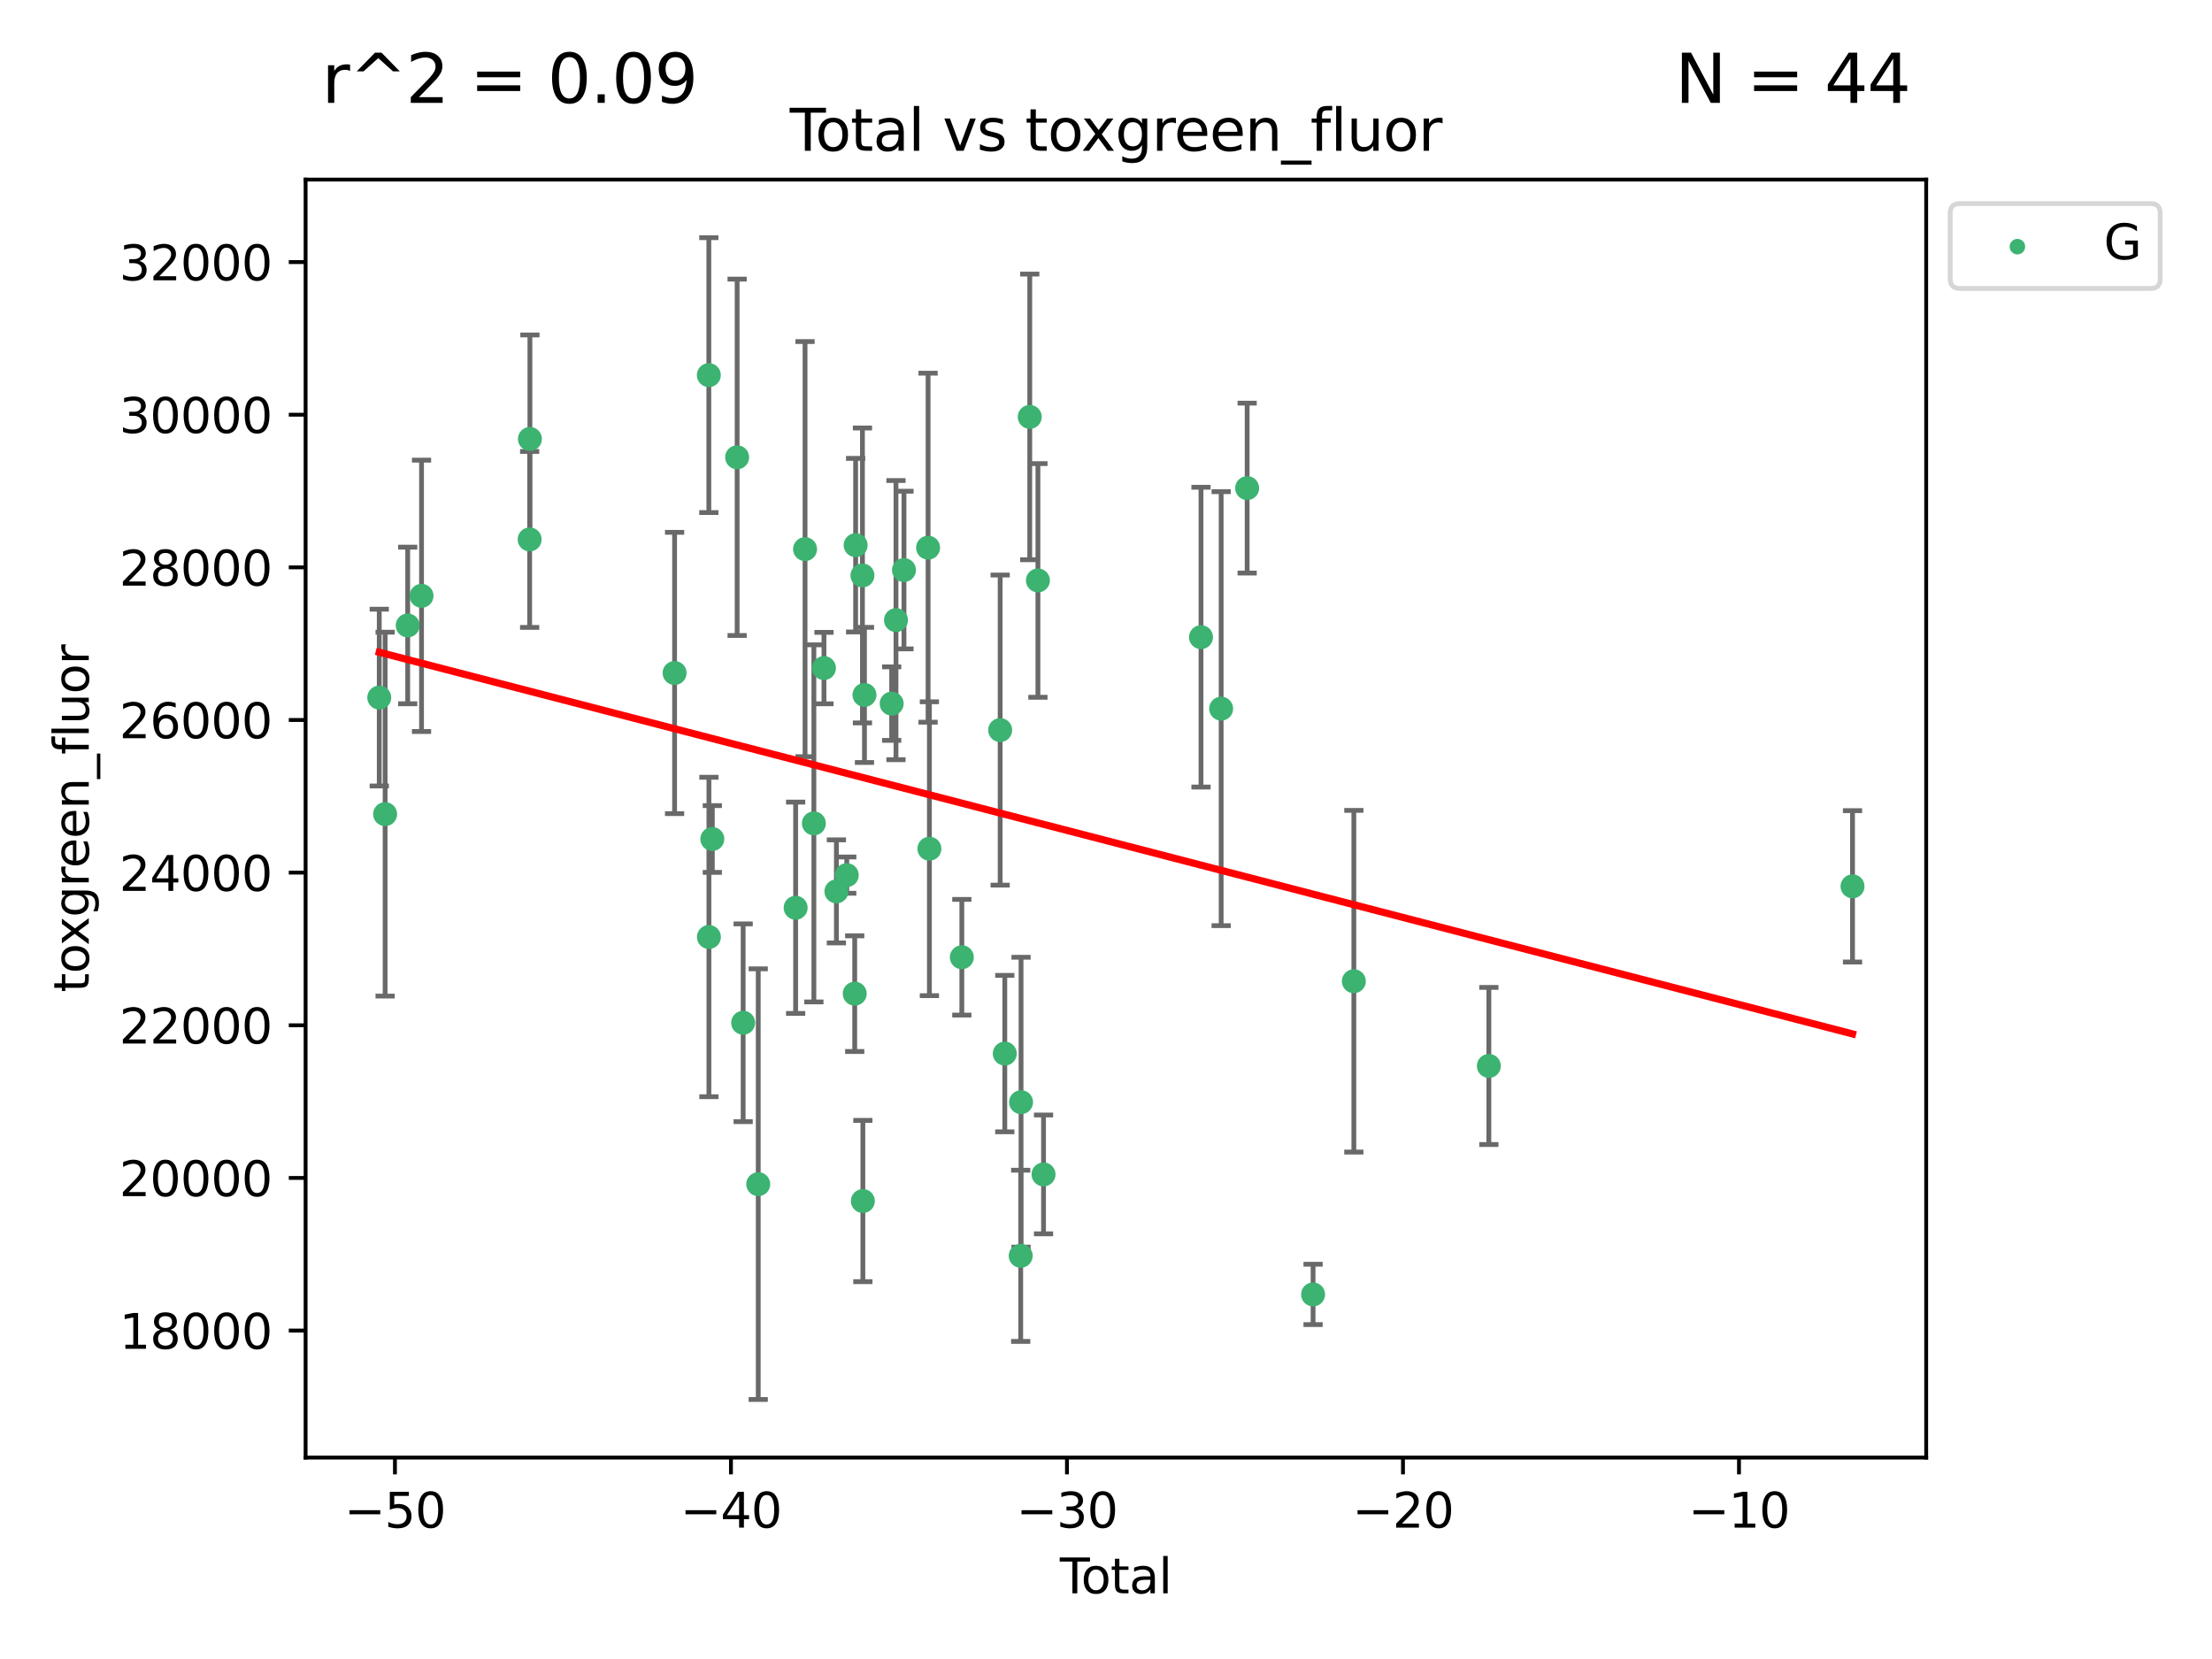 <?xml version="1.0" encoding="utf-8" standalone="no"?>
<!DOCTYPE svg PUBLIC "-//W3C//DTD SVG 1.1//EN"
  "http://www.w3.org/Graphics/SVG/1.1/DTD/svg11.dtd">
<svg xmlns:xlink="http://www.w3.org/1999/xlink" width="460.8pt" height="345.6pt" viewBox="0 0 460.8 345.6" xmlns="http://www.w3.org/2000/svg" version="1.1">
 <defs>
  <style type="text/css">*{stroke-linejoin: round; stroke-linecap: butt}</style>
 </defs>
 <g id="figure_1">
  <g id="patch_1">
   <path d="M 0 345.6 
L 460.8 345.6 
L 460.8 0 
L 0 0 
z
" style="fill: #ffffff"/>
  </g>
  <g id="axes_1">
   <g id="patch_2">
    <path d="M 63.661 303.64 
L 401.26 303.64 
L 401.26 37.411 
L 63.661 37.411 
z
" style="fill: #ffffff"/>
   </g>
   <g id="PathCollection_1">
    <defs>
     <path id="m206b3d136a" d="M 0 1.118 
C 0.297 1.118 0.581 1 0.791 0.791 
C 1 0.581 1.118 0.297 1.118 0 
C 1.118 -0.297 1 -0.581 0.791 -0.791 
C 0.581 -1 0.297 -1.118 0 -1.118 
C -0.297 -1.118 -0.581 -1 -0.791 -0.791 
C -1 -0.581 -1.118 -0.297 -1.118 0 
C -1.118 0.297 -1 0.581 -0.791 0.791 
C -0.581 1 -0.297 1.118 0 1.118 
z
" style="stroke: #3cb371"/>
    </defs>
    <g clip-path="url(#pca409c7111)">
     <use xlink:href="#m206b3d136a" x="79.007" y="145.32" style="fill: #3cb371; stroke: #3cb371"/>
     <use xlink:href="#m206b3d136a" x="80.229" y="169.597" style="fill: #3cb371; stroke: #3cb371"/>
     <use xlink:href="#m206b3d136a" x="84.933" y="130.296" style="fill: #3cb371; stroke: #3cb371"/>
     <use xlink:href="#m206b3d136a" x="87.812" y="124.121" style="fill: #3cb371; stroke: #3cb371"/>
     <use xlink:href="#m206b3d136a" x="110.336" y="112.372" style="fill: #3cb371; stroke: #3cb371"/>
     <use xlink:href="#m206b3d136a" x="110.39" y="91.441" style="fill: #3cb371; stroke: #3cb371"/>
     <use xlink:href="#m206b3d136a" x="140.528" y="140.196" style="fill: #3cb371; stroke: #3cb371"/>
     <use xlink:href="#m206b3d136a" x="147.663" y="78.146" style="fill: #3cb371; stroke: #3cb371"/>
     <use xlink:href="#m206b3d136a" x="147.681" y="195.193" style="fill: #3cb371; stroke: #3cb371"/>
     <use xlink:href="#m206b3d136a" x="148.389" y="174.778" style="fill: #3cb371; stroke: #3cb371"/>
     <use xlink:href="#m206b3d136a" x="153.558" y="95.264" style="fill: #3cb371; stroke: #3cb371"/>
     <use xlink:href="#m206b3d136a" x="154.813" y="213.059" style="fill: #3cb371; stroke: #3cb371"/>
     <use xlink:href="#m206b3d136a" x="157.953" y="246.683" style="fill: #3cb371; stroke: #3cb371"/>
     <use xlink:href="#m206b3d136a" x="165.747" y="189.102" style="fill: #3cb371; stroke: #3cb371"/>
     <use xlink:href="#m206b3d136a" x="167.706" y="114.391" style="fill: #3cb371; stroke: #3cb371"/>
     <use xlink:href="#m206b3d136a" x="169.545" y="171.524" style="fill: #3cb371; stroke: #3cb371"/>
     <use xlink:href="#m206b3d136a" x="171.647" y="139.172" style="fill: #3cb371; stroke: #3cb371"/>
     <use xlink:href="#m206b3d136a" x="174.237" y="185.694" style="fill: #3cb371; stroke: #3cb371"/>
     <use xlink:href="#m206b3d136a" x="176.396" y="182.306" style="fill: #3cb371; stroke: #3cb371"/>
     <use xlink:href="#m206b3d136a" x="178.052" y="206.998" style="fill: #3cb371; stroke: #3cb371"/>
     <use xlink:href="#m206b3d136a" x="178.245" y="113.569" style="fill: #3cb371; stroke: #3cb371"/>
     <use xlink:href="#m206b3d136a" x="179.664" y="119.877" style="fill: #3cb371; stroke: #3cb371"/>
     <use xlink:href="#m206b3d136a" x="179.751" y="250.197" style="fill: #3cb371; stroke: #3cb371"/>
     <use xlink:href="#m206b3d136a" x="180.085" y="144.766" style="fill: #3cb371; stroke: #3cb371"/>
     <use xlink:href="#m206b3d136a" x="185.753" y="146.577" style="fill: #3cb371; stroke: #3cb371"/>
     <use xlink:href="#m206b3d136a" x="186.65" y="129.182" style="fill: #3cb371; stroke: #3cb371"/>
     <use xlink:href="#m206b3d136a" x="188.314" y="118.751" style="fill: #3cb371; stroke: #3cb371"/>
     <use xlink:href="#m206b3d136a" x="193.336" y="114.09" style="fill: #3cb371; stroke: #3cb371"/>
     <use xlink:href="#m206b3d136a" x="193.611" y="176.805" style="fill: #3cb371; stroke: #3cb371"/>
     <use xlink:href="#m206b3d136a" x="200.366" y="199.409" style="fill: #3cb371; stroke: #3cb371"/>
     <use xlink:href="#m206b3d136a" x="208.351" y="152.089" style="fill: #3cb371; stroke: #3cb371"/>
     <use xlink:href="#m206b3d136a" x="209.315" y="219.481" style="fill: #3cb371; stroke: #3cb371"/>
     <use xlink:href="#m206b3d136a" x="212.632" y="261.609" style="fill: #3cb371; stroke: #3cb371"/>
     <use xlink:href="#m206b3d136a" x="212.704" y="229.607" style="fill: #3cb371; stroke: #3cb371"/>
     <use xlink:href="#m206b3d136a" x="214.517" y="86.847" style="fill: #3cb371; stroke: #3cb371"/>
     <use xlink:href="#m206b3d136a" x="216.218" y="120.915" style="fill: #3cb371; stroke: #3cb371"/>
     <use xlink:href="#m206b3d136a" x="217.387" y="244.649" style="fill: #3cb371; stroke: #3cb371"/>
     <use xlink:href="#m206b3d136a" x="250.191" y="132.733" style="fill: #3cb371; stroke: #3cb371"/>
     <use xlink:href="#m206b3d136a" x="254.388" y="147.623" style="fill: #3cb371; stroke: #3cb371"/>
     <use xlink:href="#m206b3d136a" x="259.805" y="101.68" style="fill: #3cb371; stroke: #3cb371"/>
     <use xlink:href="#m206b3d136a" x="273.537" y="269.651" style="fill: #3cb371; stroke: #3cb371"/>
     <use xlink:href="#m206b3d136a" x="282.031" y="204.406" style="fill: #3cb371; stroke: #3cb371"/>
     <use xlink:href="#m206b3d136a" x="310.157" y="222.057" style="fill: #3cb371; stroke: #3cb371"/>
     <use xlink:href="#m206b3d136a" x="385.915" y="184.64" style="fill: #3cb371; stroke: #3cb371"/>
    </g>
   </g>
   <g id="matplotlib.axis_1">
    <g id="xtick_1">
     <g id="line2d_1">
      <defs>
       <path id="m996b88449c" d="M 0 0 
L 0 3.5 
" style="stroke: #000000; stroke-width: 0.8"/>
      </defs>
      <g>
       <use xlink:href="#m996b88449c" x="82.275" y="303.64" style="stroke: #000000; stroke-width: 0.8"/>
      </g>
     </g>
     <g id="text_1">
      <!-- −50 -->
      <g transform="translate(71.722 318.238)scale(0.1 -0.1)">
       <defs>
        <path id="DejaVuSans-2212" d="M 678 2272 
L 4684 2272 
L 4684 1741 
L 678 1741 
L 678 2272 
z
" transform="scale(0.016)"/>
        <path id="DejaVuSans-35" d="M 691 4666 
L 3169 4666 
L 3169 4134 
L 1269 4134 
L 1269 2991 
Q 1406 3038 1543 3061 
Q 1681 3084 1819 3084 
Q 2600 3084 3056 2656 
Q 3513 2228 3513 1497 
Q 3513 744 3044 326 
Q 2575 -91 1722 -91 
Q 1428 -91 1123 -41 
Q 819 9 494 109 
L 494 744 
Q 775 591 1075 516 
Q 1375 441 1709 441 
Q 2250 441 2565 725 
Q 2881 1009 2881 1497 
Q 2881 1984 2565 2268 
Q 2250 2553 1709 2553 
Q 1456 2553 1204 2497 
Q 953 2441 691 2322 
L 691 4666 
z
" transform="scale(0.016)"/>
        <path id="DejaVuSans-30" d="M 2034 4250 
Q 1547 4250 1301 3770 
Q 1056 3291 1056 2328 
Q 1056 1369 1301 889 
Q 1547 409 2034 409 
Q 2525 409 2770 889 
Q 3016 1369 3016 2328 
Q 3016 3291 2770 3770 
Q 2525 4250 2034 4250 
z
M 2034 4750 
Q 2819 4750 3233 4129 
Q 3647 3509 3647 2328 
Q 3647 1150 3233 529 
Q 2819 -91 2034 -91 
Q 1250 -91 836 529 
Q 422 1150 422 2328 
Q 422 3509 836 4129 
Q 1250 4750 2034 4750 
z
" transform="scale(0.016)"/>
       </defs>
       <use xlink:href="#DejaVuSans-2212"/>
       <use xlink:href="#DejaVuSans-35" x="83.789"/>
       <use xlink:href="#DejaVuSans-30" x="147.412"/>
      </g>
     </g>
    </g>
    <g id="xtick_2">
     <g id="line2d_2">
      <g>
       <use xlink:href="#m996b88449c" x="152.272" y="303.64" style="stroke: #000000; stroke-width: 0.8"/>
      </g>
     </g>
     <g id="text_2">
      <!-- −40 -->
      <g transform="translate(141.719 318.238)scale(0.1 -0.1)">
       <defs>
        <path id="DejaVuSans-34" d="M 2419 4116 
L 825 1625 
L 2419 1625 
L 2419 4116 
z
M 2253 4666 
L 3047 4666 
L 3047 1625 
L 3713 1625 
L 3713 1100 
L 3047 1100 
L 3047 0 
L 2419 0 
L 2419 1100 
L 313 1100 
L 313 1709 
L 2253 4666 
z
" transform="scale(0.016)"/>
       </defs>
       <use xlink:href="#DejaVuSans-2212"/>
       <use xlink:href="#DejaVuSans-34" x="83.789"/>
       <use xlink:href="#DejaVuSans-30" x="147.412"/>
      </g>
     </g>
    </g>
    <g id="xtick_3">
     <g id="line2d_3">
      <g>
       <use xlink:href="#m996b88449c" x="222.269" y="303.64" style="stroke: #000000; stroke-width: 0.8"/>
      </g>
     </g>
     <g id="text_3">
      <!-- −30 -->
      <g transform="translate(211.717 318.238)scale(0.1 -0.1)">
       <defs>
        <path id="DejaVuSans-33" d="M 2597 2516 
Q 3050 2419 3304 2112 
Q 3559 1806 3559 1356 
Q 3559 666 3084 287 
Q 2609 -91 1734 -91 
Q 1441 -91 1130 -33 
Q 819 25 488 141 
L 488 750 
Q 750 597 1062 519 
Q 1375 441 1716 441 
Q 2309 441 2620 675 
Q 2931 909 2931 1356 
Q 2931 1769 2642 2001 
Q 2353 2234 1838 2234 
L 1294 2234 
L 1294 2753 
L 1863 2753 
Q 2328 2753 2575 2939 
Q 2822 3125 2822 3475 
Q 2822 3834 2567 4026 
Q 2313 4219 1838 4219 
Q 1578 4219 1281 4162 
Q 984 4106 628 3988 
L 628 4550 
Q 988 4650 1302 4700 
Q 1616 4750 1894 4750 
Q 2613 4750 3031 4423 
Q 3450 4097 3450 3541 
Q 3450 3153 3228 2886 
Q 3006 2619 2597 2516 
z
" transform="scale(0.016)"/>
       </defs>
       <use xlink:href="#DejaVuSans-2212"/>
       <use xlink:href="#DejaVuSans-33" x="83.789"/>
       <use xlink:href="#DejaVuSans-30" x="147.412"/>
      </g>
     </g>
    </g>
    <g id="xtick_4">
     <g id="line2d_4">
      <g>
       <use xlink:href="#m996b88449c" x="292.266" y="303.64" style="stroke: #000000; stroke-width: 0.8"/>
      </g>
     </g>
     <g id="text_4">
      <!-- −20 -->
      <g transform="translate(281.714 318.238)scale(0.1 -0.1)">
       <defs>
        <path id="DejaVuSans-32" d="M 1228 531 
L 3431 531 
L 3431 0 
L 469 0 
L 469 531 
Q 828 903 1448 1529 
Q 2069 2156 2228 2338 
Q 2531 2678 2651 2914 
Q 2772 3150 2772 3378 
Q 2772 3750 2511 3984 
Q 2250 4219 1831 4219 
Q 1534 4219 1204 4116 
Q 875 4013 500 3803 
L 500 4441 
Q 881 4594 1212 4672 
Q 1544 4750 1819 4750 
Q 2544 4750 2975 4387 
Q 3406 4025 3406 3419 
Q 3406 3131 3298 2873 
Q 3191 2616 2906 2266 
Q 2828 2175 2409 1742 
Q 1991 1309 1228 531 
z
" transform="scale(0.016)"/>
       </defs>
       <use xlink:href="#DejaVuSans-2212"/>
       <use xlink:href="#DejaVuSans-32" x="83.789"/>
       <use xlink:href="#DejaVuSans-30" x="147.412"/>
      </g>
     </g>
    </g>
    <g id="xtick_5">
     <g id="line2d_5">
      <g>
       <use xlink:href="#m996b88449c" x="362.263" y="303.64" style="stroke: #000000; stroke-width: 0.8"/>
      </g>
     </g>
     <g id="text_5">
      <!-- −10 -->
      <g transform="translate(351.711 318.238)scale(0.1 -0.1)">
       <defs>
        <path id="DejaVuSans-31" d="M 794 531 
L 1825 531 
L 1825 4091 
L 703 3866 
L 703 4441 
L 1819 4666 
L 2450 4666 
L 2450 531 
L 3481 531 
L 3481 0 
L 794 0 
L 794 531 
z
" transform="scale(0.016)"/>
       </defs>
       <use xlink:href="#DejaVuSans-2212"/>
       <use xlink:href="#DejaVuSans-31" x="83.789"/>
       <use xlink:href="#DejaVuSans-30" x="147.412"/>
      </g>
     </g>
    </g>
    <g id="text_6">
     <!-- Total -->
     <g transform="translate(220.784 331.917)scale(0.1 -0.1)">
      <defs>
       <path id="DejaVuSans-54" d="M -19 4666 
L 3928 4666 
L 3928 4134 
L 2272 4134 
L 2272 0 
L 1638 0 
L 1638 4134 
L -19 4134 
L -19 4666 
z
" transform="scale(0.016)"/>
       <path id="DejaVuSans-6f" d="M 1959 3097 
Q 1497 3097 1228 2736 
Q 959 2375 959 1747 
Q 959 1119 1226 758 
Q 1494 397 1959 397 
Q 2419 397 2687 759 
Q 2956 1122 2956 1747 
Q 2956 2369 2687 2733 
Q 2419 3097 1959 3097 
z
M 1959 3584 
Q 2709 3584 3137 3096 
Q 3566 2609 3566 1747 
Q 3566 888 3137 398 
Q 2709 -91 1959 -91 
Q 1206 -91 779 398 
Q 353 888 353 1747 
Q 353 2609 779 3096 
Q 1206 3584 1959 3584 
z
" transform="scale(0.016)"/>
       <path id="DejaVuSans-74" d="M 1172 4494 
L 1172 3500 
L 2356 3500 
L 2356 3053 
L 1172 3053 
L 1172 1153 
Q 1172 725 1289 603 
Q 1406 481 1766 481 
L 2356 481 
L 2356 0 
L 1766 0 
Q 1100 0 847 248 
Q 594 497 594 1153 
L 594 3053 
L 172 3053 
L 172 3500 
L 594 3500 
L 594 4494 
L 1172 4494 
z
" transform="scale(0.016)"/>
       <path id="DejaVuSans-61" d="M 2194 1759 
Q 1497 1759 1228 1600 
Q 959 1441 959 1056 
Q 959 750 1161 570 
Q 1363 391 1709 391 
Q 2188 391 2477 730 
Q 2766 1069 2766 1631 
L 2766 1759 
L 2194 1759 
z
M 3341 1997 
L 3341 0 
L 2766 0 
L 2766 531 
Q 2569 213 2275 61 
Q 1981 -91 1556 -91 
Q 1019 -91 701 211 
Q 384 513 384 1019 
Q 384 1609 779 1909 
Q 1175 2209 1959 2209 
L 2766 2209 
L 2766 2266 
Q 2766 2663 2505 2880 
Q 2244 3097 1772 3097 
Q 1472 3097 1187 3025 
Q 903 2953 641 2809 
L 641 3341 
Q 956 3463 1253 3523 
Q 1550 3584 1831 3584 
Q 2591 3584 2966 3190 
Q 3341 2797 3341 1997 
z
" transform="scale(0.016)"/>
       <path id="DejaVuSans-6c" d="M 603 4863 
L 1178 4863 
L 1178 0 
L 603 0 
L 603 4863 
z
" transform="scale(0.016)"/>
      </defs>
      <use xlink:href="#DejaVuSans-54"/>
      <use xlink:href="#DejaVuSans-6f" x="44.084"/>
      <use xlink:href="#DejaVuSans-74" x="105.266"/>
      <use xlink:href="#DejaVuSans-61" x="144.475"/>
      <use xlink:href="#DejaVuSans-6c" x="205.754"/>
     </g>
    </g>
   </g>
   <g id="matplotlib.axis_2">
    <g id="ytick_1">
     <g id="line2d_6">
      <defs>
       <path id="m6bae7c577e" d="M 0 0 
L -3.5 0 
" style="stroke: #000000; stroke-width: 0.8"/>
      </defs>
      <g>
       <use xlink:href="#m6bae7c577e" x="63.661" y="277.18" style="stroke: #000000; stroke-width: 0.8"/>
      </g>
     </g>
     <g id="text_7">
      <!-- 18000 -->
      <g transform="translate(24.849 280.979)scale(0.1 -0.1)">
       <defs>
        <path id="DejaVuSans-38" d="M 2034 2216 
Q 1584 2216 1326 1975 
Q 1069 1734 1069 1313 
Q 1069 891 1326 650 
Q 1584 409 2034 409 
Q 2484 409 2743 651 
Q 3003 894 3003 1313 
Q 3003 1734 2745 1975 
Q 2488 2216 2034 2216 
z
M 1403 2484 
Q 997 2584 770 2862 
Q 544 3141 544 3541 
Q 544 4100 942 4425 
Q 1341 4750 2034 4750 
Q 2731 4750 3128 4425 
Q 3525 4100 3525 3541 
Q 3525 3141 3298 2862 
Q 3072 2584 2669 2484 
Q 3125 2378 3379 2068 
Q 3634 1759 3634 1313 
Q 3634 634 3220 271 
Q 2806 -91 2034 -91 
Q 1263 -91 848 271 
Q 434 634 434 1313 
Q 434 1759 690 2068 
Q 947 2378 1403 2484 
z
M 1172 3481 
Q 1172 3119 1398 2916 
Q 1625 2713 2034 2713 
Q 2441 2713 2670 2916 
Q 2900 3119 2900 3481 
Q 2900 3844 2670 4047 
Q 2441 4250 2034 4250 
Q 1625 4250 1398 4047 
Q 1172 3844 1172 3481 
z
" transform="scale(0.016)"/>
       </defs>
       <use xlink:href="#DejaVuSans-31"/>
       <use xlink:href="#DejaVuSans-38" x="63.623"/>
       <use xlink:href="#DejaVuSans-30" x="127.246"/>
       <use xlink:href="#DejaVuSans-30" x="190.869"/>
       <use xlink:href="#DejaVuSans-30" x="254.492"/>
      </g>
     </g>
    </g>
    <g id="ytick_2">
     <g id="line2d_7">
      <g>
       <use xlink:href="#m6bae7c577e" x="63.661" y="245.382" style="stroke: #000000; stroke-width: 0.8"/>
      </g>
     </g>
     <g id="text_8">
      <!-- 20000 -->
      <g transform="translate(24.849 249.181)scale(0.1 -0.1)">
       <use xlink:href="#DejaVuSans-32"/>
       <use xlink:href="#DejaVuSans-30" x="63.623"/>
       <use xlink:href="#DejaVuSans-30" x="127.246"/>
       <use xlink:href="#DejaVuSans-30" x="190.869"/>
       <use xlink:href="#DejaVuSans-30" x="254.492"/>
      </g>
     </g>
    </g>
    <g id="ytick_3">
     <g id="line2d_8">
      <g>
       <use xlink:href="#m6bae7c577e" x="63.661" y="213.584" style="stroke: #000000; stroke-width: 0.8"/>
      </g>
     </g>
     <g id="text_9">
      <!-- 22000 -->
      <g transform="translate(24.849 217.383)scale(0.1 -0.1)">
       <use xlink:href="#DejaVuSans-32"/>
       <use xlink:href="#DejaVuSans-32" x="63.623"/>
       <use xlink:href="#DejaVuSans-30" x="127.246"/>
       <use xlink:href="#DejaVuSans-30" x="190.869"/>
       <use xlink:href="#DejaVuSans-30" x="254.492"/>
      </g>
     </g>
    </g>
    <g id="ytick_4">
     <g id="line2d_9">
      <g>
       <use xlink:href="#m6bae7c577e" x="63.661" y="181.786" style="stroke: #000000; stroke-width: 0.8"/>
      </g>
     </g>
     <g id="text_10">
      <!-- 24000 -->
      <g transform="translate(24.849 185.585)scale(0.1 -0.1)">
       <use xlink:href="#DejaVuSans-32"/>
       <use xlink:href="#DejaVuSans-34" x="63.623"/>
       <use xlink:href="#DejaVuSans-30" x="127.246"/>
       <use xlink:href="#DejaVuSans-30" x="190.869"/>
       <use xlink:href="#DejaVuSans-30" x="254.492"/>
      </g>
     </g>
    </g>
    <g id="ytick_5">
     <g id="line2d_10">
      <g>
       <use xlink:href="#m6bae7c577e" x="63.661" y="149.988" style="stroke: #000000; stroke-width: 0.8"/>
      </g>
     </g>
     <g id="text_11">
      <!-- 26000 -->
      <g transform="translate(24.849 153.787)scale(0.1 -0.1)">
       <defs>
        <path id="DejaVuSans-36" d="M 2113 2584 
Q 1688 2584 1439 2293 
Q 1191 2003 1191 1497 
Q 1191 994 1439 701 
Q 1688 409 2113 409 
Q 2538 409 2786 701 
Q 3034 994 3034 1497 
Q 3034 2003 2786 2293 
Q 2538 2584 2113 2584 
z
M 3366 4563 
L 3366 3988 
Q 3128 4100 2886 4159 
Q 2644 4219 2406 4219 
Q 1781 4219 1451 3797 
Q 1122 3375 1075 2522 
Q 1259 2794 1537 2939 
Q 1816 3084 2150 3084 
Q 2853 3084 3261 2657 
Q 3669 2231 3669 1497 
Q 3669 778 3244 343 
Q 2819 -91 2113 -91 
Q 1303 -91 875 529 
Q 447 1150 447 2328 
Q 447 3434 972 4092 
Q 1497 4750 2381 4750 
Q 2619 4750 2861 4703 
Q 3103 4656 3366 4563 
z
" transform="scale(0.016)"/>
       </defs>
       <use xlink:href="#DejaVuSans-32"/>
       <use xlink:href="#DejaVuSans-36" x="63.623"/>
       <use xlink:href="#DejaVuSans-30" x="127.246"/>
       <use xlink:href="#DejaVuSans-30" x="190.869"/>
       <use xlink:href="#DejaVuSans-30" x="254.492"/>
      </g>
     </g>
    </g>
    <g id="ytick_6">
     <g id="line2d_11">
      <g>
       <use xlink:href="#m6bae7c577e" x="63.661" y="118.19" style="stroke: #000000; stroke-width: 0.8"/>
      </g>
     </g>
     <g id="text_12">
      <!-- 28000 -->
      <g transform="translate(24.849 121.99)scale(0.1 -0.1)">
       <use xlink:href="#DejaVuSans-32"/>
       <use xlink:href="#DejaVuSans-38" x="63.623"/>
       <use xlink:href="#DejaVuSans-30" x="127.246"/>
       <use xlink:href="#DejaVuSans-30" x="190.869"/>
       <use xlink:href="#DejaVuSans-30" x="254.492"/>
      </g>
     </g>
    </g>
    <g id="ytick_7">
     <g id="line2d_12">
      <g>
       <use xlink:href="#m6bae7c577e" x="63.661" y="86.392" style="stroke: #000000; stroke-width: 0.8"/>
      </g>
     </g>
     <g id="text_13">
      <!-- 30000 -->
      <g transform="translate(24.849 90.192)scale(0.1 -0.1)">
       <use xlink:href="#DejaVuSans-33"/>
       <use xlink:href="#DejaVuSans-30" x="63.623"/>
       <use xlink:href="#DejaVuSans-30" x="127.246"/>
       <use xlink:href="#DejaVuSans-30" x="190.869"/>
       <use xlink:href="#DejaVuSans-30" x="254.492"/>
      </g>
     </g>
    </g>
    <g id="ytick_8">
     <g id="line2d_13">
      <g>
       <use xlink:href="#m6bae7c577e" x="63.661" y="54.595" style="stroke: #000000; stroke-width: 0.8"/>
      </g>
     </g>
     <g id="text_14">
      <!-- 32000 -->
      <g transform="translate(24.849 58.394)scale(0.1 -0.1)">
       <use xlink:href="#DejaVuSans-33"/>
       <use xlink:href="#DejaVuSans-32" x="63.623"/>
       <use xlink:href="#DejaVuSans-30" x="127.246"/>
       <use xlink:href="#DejaVuSans-30" x="190.869"/>
       <use xlink:href="#DejaVuSans-30" x="254.492"/>
      </g>
     </g>
    </g>
    <g id="text_15">
     <!-- toxgreen_fluor -->
     <g transform="translate(18.491 206.72)rotate(-90)scale(0.1 -0.1)">
      <defs>
       <path id="DejaVuSans-78" d="M 3513 3500 
L 2247 1797 
L 3578 0 
L 2900 0 
L 1881 1375 
L 863 0 
L 184 0 
L 1544 1831 
L 300 3500 
L 978 3500 
L 1906 2253 
L 2834 3500 
L 3513 3500 
z
" transform="scale(0.016)"/>
       <path id="DejaVuSans-67" d="M 2906 1791 
Q 2906 2416 2648 2759 
Q 2391 3103 1925 3103 
Q 1463 3103 1205 2759 
Q 947 2416 947 1791 
Q 947 1169 1205 825 
Q 1463 481 1925 481 
Q 2391 481 2648 825 
Q 2906 1169 2906 1791 
z
M 3481 434 
Q 3481 -459 3084 -895 
Q 2688 -1331 1869 -1331 
Q 1566 -1331 1297 -1286 
Q 1028 -1241 775 -1147 
L 775 -588 
Q 1028 -725 1275 -790 
Q 1522 -856 1778 -856 
Q 2344 -856 2625 -561 
Q 2906 -266 2906 331 
L 2906 616 
Q 2728 306 2450 153 
Q 2172 0 1784 0 
Q 1141 0 747 490 
Q 353 981 353 1791 
Q 353 2603 747 3093 
Q 1141 3584 1784 3584 
Q 2172 3584 2450 3431 
Q 2728 3278 2906 2969 
L 2906 3500 
L 3481 3500 
L 3481 434 
z
" transform="scale(0.016)"/>
       <path id="DejaVuSans-72" d="M 2631 2963 
Q 2534 3019 2420 3045 
Q 2306 3072 2169 3072 
Q 1681 3072 1420 2755 
Q 1159 2438 1159 1844 
L 1159 0 
L 581 0 
L 581 3500 
L 1159 3500 
L 1159 2956 
Q 1341 3275 1631 3429 
Q 1922 3584 2338 3584 
Q 2397 3584 2469 3576 
Q 2541 3569 2628 3553 
L 2631 2963 
z
" transform="scale(0.016)"/>
       <path id="DejaVuSans-65" d="M 3597 1894 
L 3597 1613 
L 953 1613 
Q 991 1019 1311 708 
Q 1631 397 2203 397 
Q 2534 397 2845 478 
Q 3156 559 3463 722 
L 3463 178 
Q 3153 47 2828 -22 
Q 2503 -91 2169 -91 
Q 1331 -91 842 396 
Q 353 884 353 1716 
Q 353 2575 817 3079 
Q 1281 3584 2069 3584 
Q 2775 3584 3186 3129 
Q 3597 2675 3597 1894 
z
M 3022 2063 
Q 3016 2534 2758 2815 
Q 2500 3097 2075 3097 
Q 1594 3097 1305 2825 
Q 1016 2553 972 2059 
L 3022 2063 
z
" transform="scale(0.016)"/>
       <path id="DejaVuSans-6e" d="M 3513 2113 
L 3513 0 
L 2938 0 
L 2938 2094 
Q 2938 2591 2744 2837 
Q 2550 3084 2163 3084 
Q 1697 3084 1428 2787 
Q 1159 2491 1159 1978 
L 1159 0 
L 581 0 
L 581 3500 
L 1159 3500 
L 1159 2956 
Q 1366 3272 1645 3428 
Q 1925 3584 2291 3584 
Q 2894 3584 3203 3211 
Q 3513 2838 3513 2113 
z
" transform="scale(0.016)"/>
       <path id="DejaVuSans-5f" d="M 3263 -1063 
L 3263 -1509 
L -63 -1509 
L -63 -1063 
L 3263 -1063 
z
" transform="scale(0.016)"/>
       <path id="DejaVuSans-66" d="M 2375 4863 
L 2375 4384 
L 1825 4384 
Q 1516 4384 1395 4259 
Q 1275 4134 1275 3809 
L 1275 3500 
L 2222 3500 
L 2222 3053 
L 1275 3053 
L 1275 0 
L 697 0 
L 697 3053 
L 147 3053 
L 147 3500 
L 697 3500 
L 697 3744 
Q 697 4328 969 4595 
Q 1241 4863 1831 4863 
L 2375 4863 
z
" transform="scale(0.016)"/>
       <path id="DejaVuSans-75" d="M 544 1381 
L 544 3500 
L 1119 3500 
L 1119 1403 
Q 1119 906 1312 657 
Q 1506 409 1894 409 
Q 2359 409 2629 706 
Q 2900 1003 2900 1516 
L 2900 3500 
L 3475 3500 
L 3475 0 
L 2900 0 
L 2900 538 
Q 2691 219 2414 64 
Q 2138 -91 1772 -91 
Q 1169 -91 856 284 
Q 544 659 544 1381 
z
M 1991 3584 
L 1991 3584 
z
" transform="scale(0.016)"/>
      </defs>
      <use xlink:href="#DejaVuSans-74"/>
      <use xlink:href="#DejaVuSans-6f" x="39.209"/>
      <use xlink:href="#DejaVuSans-78" x="97.266"/>
      <use xlink:href="#DejaVuSans-67" x="156.445"/>
      <use xlink:href="#DejaVuSans-72" x="219.922"/>
      <use xlink:href="#DejaVuSans-65" x="258.785"/>
      <use xlink:href="#DejaVuSans-65" x="320.309"/>
      <use xlink:href="#DejaVuSans-6e" x="381.832"/>
      <use xlink:href="#DejaVuSans-5f" x="445.211"/>
      <use xlink:href="#DejaVuSans-66" x="495.211"/>
      <use xlink:href="#DejaVuSans-6c" x="530.416"/>
      <use xlink:href="#DejaVuSans-75" x="558.199"/>
      <use xlink:href="#DejaVuSans-6f" x="621.578"/>
      <use xlink:href="#DejaVuSans-72" x="682.76"/>
     </g>
    </g>
   </g>
   <g id="LineCollection_1">
    <path d="M 79.007 163.732 
L 79.007 126.908 
" clip-path="url(#pca409c7111)" style="fill: none; stroke: #696969"/>
    <path d="M 80.229 207.501 
L 80.229 131.693 
" clip-path="url(#pca409c7111)" style="fill: none; stroke: #696969"/>
    <path d="M 84.933 146.61 
L 84.933 113.982 
" clip-path="url(#pca409c7111)" style="fill: none; stroke: #696969"/>
    <path d="M 87.812 152.384 
L 87.812 95.857 
" clip-path="url(#pca409c7111)" style="fill: none; stroke: #696969"/>
    <path d="M 110.336 130.698 
L 110.336 94.046 
" clip-path="url(#pca409c7111)" style="fill: none; stroke: #696969"/>
    <path d="M 110.39 113.102 
L 110.39 69.779 
" clip-path="url(#pca409c7111)" style="fill: none; stroke: #696969"/>
    <path d="M 140.528 169.496 
L 140.528 110.896 
" clip-path="url(#pca409c7111)" style="fill: none; stroke: #696969"/>
    <path d="M 147.663 106.78 
L 147.663 49.513 
" clip-path="url(#pca409c7111)" style="fill: none; stroke: #696969"/>
    <path d="M 147.681 228.467 
L 147.681 161.919 
" clip-path="url(#pca409c7111)" style="fill: none; stroke: #696969"/>
    <path d="M 148.389 181.735 
L 148.389 167.82 
" clip-path="url(#pca409c7111)" style="fill: none; stroke: #696969"/>
    <path d="M 153.558 132.382 
L 153.558 58.147 
" clip-path="url(#pca409c7111)" style="fill: none; stroke: #696969"/>
    <path d="M 154.813 233.659 
L 154.813 192.459 
" clip-path="url(#pca409c7111)" style="fill: none; stroke: #696969"/>
    <path d="M 157.953 291.539 
L 157.953 201.827 
" clip-path="url(#pca409c7111)" style="fill: none; stroke: #696969"/>
    <path d="M 165.747 211.113 
L 165.747 167.092 
" clip-path="url(#pca409c7111)" style="fill: none; stroke: #696969"/>
    <path d="M 167.706 157.627 
L 167.706 71.155 
" clip-path="url(#pca409c7111)" style="fill: none; stroke: #696969"/>
    <path d="M 169.545 208.719 
L 169.545 134.329 
" clip-path="url(#pca409c7111)" style="fill: none; stroke: #696969"/>
    <path d="M 171.647 146.611 
L 171.647 131.733 
" clip-path="url(#pca409c7111)" style="fill: none; stroke: #696969"/>
    <path d="M 174.237 196.431 
L 174.237 174.958 
" clip-path="url(#pca409c7111)" style="fill: none; stroke: #696969"/>
    <path d="M 176.396 186.085 
L 176.396 178.527 
" clip-path="url(#pca409c7111)" style="fill: none; stroke: #696969"/>
    <path d="M 178.052 219.045 
L 178.052 194.951 
" clip-path="url(#pca409c7111)" style="fill: none; stroke: #696969"/>
    <path d="M 178.245 131.647 
L 178.245 95.491 
" clip-path="url(#pca409c7111)" style="fill: none; stroke: #696969"/>
    <path d="M 179.664 150.594 
L 179.664 89.161 
" clip-path="url(#pca409c7111)" style="fill: none; stroke: #696969"/>
    <path d="M 179.751 266.994 
L 179.751 233.4 
" clip-path="url(#pca409c7111)" style="fill: none; stroke: #696969"/>
    <path d="M 180.085 158.84 
L 180.085 130.692 
" clip-path="url(#pca409c7111)" style="fill: none; stroke: #696969"/>
    <path d="M 185.753 154.235 
L 185.753 138.919 
" clip-path="url(#pca409c7111)" style="fill: none; stroke: #696969"/>
    <path d="M 186.65 158.257 
L 186.65 100.108 
" clip-path="url(#pca409c7111)" style="fill: none; stroke: #696969"/>
    <path d="M 188.314 135.172 
L 188.314 102.331 
" clip-path="url(#pca409c7111)" style="fill: none; stroke: #696969"/>
    <path d="M 193.336 150.444 
L 193.336 77.736 
" clip-path="url(#pca409c7111)" style="fill: none; stroke: #696969"/>
    <path d="M 193.611 207.414 
L 193.611 146.196 
" clip-path="url(#pca409c7111)" style="fill: none; stroke: #696969"/>
    <path d="M 200.366 211.458 
L 200.366 187.361 
" clip-path="url(#pca409c7111)" style="fill: none; stroke: #696969"/>
    <path d="M 208.351 184.386 
L 208.351 119.793 
" clip-path="url(#pca409c7111)" style="fill: none; stroke: #696969"/>
    <path d="M 209.315 235.774 
L 209.315 203.187 
" clip-path="url(#pca409c7111)" style="fill: none; stroke: #696969"/>
    <path d="M 212.632 279.442 
L 212.632 243.775 
" clip-path="url(#pca409c7111)" style="fill: none; stroke: #696969"/>
    <path d="M 212.704 259.799 
L 212.704 199.415 
" clip-path="url(#pca409c7111)" style="fill: none; stroke: #696969"/>
    <path d="M 214.517 116.602 
L 214.517 57.093 
" clip-path="url(#pca409c7111)" style="fill: none; stroke: #696969"/>
    <path d="M 216.218 145.255 
L 216.218 96.574 
" clip-path="url(#pca409c7111)" style="fill: none; stroke: #696969"/>
    <path d="M 217.387 257.028 
L 217.387 232.27 
" clip-path="url(#pca409c7111)" style="fill: none; stroke: #696969"/>
    <path d="M 250.191 163.96 
L 250.191 101.507 
" clip-path="url(#pca409c7111)" style="fill: none; stroke: #696969"/>
    <path d="M 254.388 192.827 
L 254.388 102.42 
" clip-path="url(#pca409c7111)" style="fill: none; stroke: #696969"/>
    <path d="M 259.805 119.378 
L 259.805 83.982 
" clip-path="url(#pca409c7111)" style="fill: none; stroke: #696969"/>
    <path d="M 273.537 275.936 
L 273.537 263.366 
" clip-path="url(#pca409c7111)" style="fill: none; stroke: #696969"/>
    <path d="M 282.031 239.996 
L 282.031 168.817 
" clip-path="url(#pca409c7111)" style="fill: none; stroke: #696969"/>
    <path d="M 310.157 238.422 
L 310.157 205.692 
" clip-path="url(#pca409c7111)" style="fill: none; stroke: #696969"/>
    <path d="M 385.915 200.407 
L 385.915 168.874 
" clip-path="url(#pca409c7111)" style="fill: none; stroke: #696969"/>
   </g>
   <g id="line2d_14">
    <defs>
     <path id="m0053665b7e" d="M 2 0 
L -2 -0 
" style="stroke: #696969"/>
    </defs>
    <g clip-path="url(#pca409c7111)">
     <use xlink:href="#m0053665b7e" x="79.007" y="163.732" style="fill: #696969; stroke: #696969"/>
     <use xlink:href="#m0053665b7e" x="80.229" y="207.501" style="fill: #696969; stroke: #696969"/>
     <use xlink:href="#m0053665b7e" x="84.933" y="146.61" style="fill: #696969; stroke: #696969"/>
     <use xlink:href="#m0053665b7e" x="87.812" y="152.384" style="fill: #696969; stroke: #696969"/>
     <use xlink:href="#m0053665b7e" x="110.336" y="130.698" style="fill: #696969; stroke: #696969"/>
     <use xlink:href="#m0053665b7e" x="110.39" y="113.102" style="fill: #696969; stroke: #696969"/>
     <use xlink:href="#m0053665b7e" x="140.528" y="169.496" style="fill: #696969; stroke: #696969"/>
     <use xlink:href="#m0053665b7e" x="147.663" y="106.78" style="fill: #696969; stroke: #696969"/>
     <use xlink:href="#m0053665b7e" x="147.681" y="228.467" style="fill: #696969; stroke: #696969"/>
     <use xlink:href="#m0053665b7e" x="148.389" y="181.735" style="fill: #696969; stroke: #696969"/>
     <use xlink:href="#m0053665b7e" x="153.558" y="132.382" style="fill: #696969; stroke: #696969"/>
     <use xlink:href="#m0053665b7e" x="154.813" y="233.659" style="fill: #696969; stroke: #696969"/>
     <use xlink:href="#m0053665b7e" x="157.953" y="291.539" style="fill: #696969; stroke: #696969"/>
     <use xlink:href="#m0053665b7e" x="165.747" y="211.113" style="fill: #696969; stroke: #696969"/>
     <use xlink:href="#m0053665b7e" x="167.706" y="157.627" style="fill: #696969; stroke: #696969"/>
     <use xlink:href="#m0053665b7e" x="169.545" y="208.719" style="fill: #696969; stroke: #696969"/>
     <use xlink:href="#m0053665b7e" x="171.647" y="146.611" style="fill: #696969; stroke: #696969"/>
     <use xlink:href="#m0053665b7e" x="174.237" y="196.431" style="fill: #696969; stroke: #696969"/>
     <use xlink:href="#m0053665b7e" x="176.396" y="186.085" style="fill: #696969; stroke: #696969"/>
     <use xlink:href="#m0053665b7e" x="178.052" y="219.045" style="fill: #696969; stroke: #696969"/>
     <use xlink:href="#m0053665b7e" x="178.245" y="131.647" style="fill: #696969; stroke: #696969"/>
     <use xlink:href="#m0053665b7e" x="179.664" y="150.594" style="fill: #696969; stroke: #696969"/>
     <use xlink:href="#m0053665b7e" x="179.751" y="266.994" style="fill: #696969; stroke: #696969"/>
     <use xlink:href="#m0053665b7e" x="180.085" y="158.84" style="fill: #696969; stroke: #696969"/>
     <use xlink:href="#m0053665b7e" x="185.753" y="154.235" style="fill: #696969; stroke: #696969"/>
     <use xlink:href="#m0053665b7e" x="186.65" y="158.257" style="fill: #696969; stroke: #696969"/>
     <use xlink:href="#m0053665b7e" x="188.314" y="135.172" style="fill: #696969; stroke: #696969"/>
     <use xlink:href="#m0053665b7e" x="193.336" y="150.444" style="fill: #696969; stroke: #696969"/>
     <use xlink:href="#m0053665b7e" x="193.611" y="207.414" style="fill: #696969; stroke: #696969"/>
     <use xlink:href="#m0053665b7e" x="200.366" y="211.458" style="fill: #696969; stroke: #696969"/>
     <use xlink:href="#m0053665b7e" x="208.351" y="184.386" style="fill: #696969; stroke: #696969"/>
     <use xlink:href="#m0053665b7e" x="209.315" y="235.774" style="fill: #696969; stroke: #696969"/>
     <use xlink:href="#m0053665b7e" x="212.632" y="279.442" style="fill: #696969; stroke: #696969"/>
     <use xlink:href="#m0053665b7e" x="212.704" y="259.799" style="fill: #696969; stroke: #696969"/>
     <use xlink:href="#m0053665b7e" x="214.517" y="116.602" style="fill: #696969; stroke: #696969"/>
     <use xlink:href="#m0053665b7e" x="216.218" y="145.255" style="fill: #696969; stroke: #696969"/>
     <use xlink:href="#m0053665b7e" x="217.387" y="257.028" style="fill: #696969; stroke: #696969"/>
     <use xlink:href="#m0053665b7e" x="250.191" y="163.96" style="fill: #696969; stroke: #696969"/>
     <use xlink:href="#m0053665b7e" x="254.388" y="192.827" style="fill: #696969; stroke: #696969"/>
     <use xlink:href="#m0053665b7e" x="259.805" y="119.378" style="fill: #696969; stroke: #696969"/>
     <use xlink:href="#m0053665b7e" x="273.537" y="275.936" style="fill: #696969; stroke: #696969"/>
     <use xlink:href="#m0053665b7e" x="282.031" y="239.996" style="fill: #696969; stroke: #696969"/>
     <use xlink:href="#m0053665b7e" x="310.157" y="238.422" style="fill: #696969; stroke: #696969"/>
     <use xlink:href="#m0053665b7e" x="385.915" y="200.407" style="fill: #696969; stroke: #696969"/>
    </g>
   </g>
   <g id="line2d_15">
    <g clip-path="url(#pca409c7111)">
     <use xlink:href="#m0053665b7e" x="79.007" y="126.908" style="fill: #696969; stroke: #696969"/>
     <use xlink:href="#m0053665b7e" x="80.229" y="131.693" style="fill: #696969; stroke: #696969"/>
     <use xlink:href="#m0053665b7e" x="84.933" y="113.982" style="fill: #696969; stroke: #696969"/>
     <use xlink:href="#m0053665b7e" x="87.812" y="95.857" style="fill: #696969; stroke: #696969"/>
     <use xlink:href="#m0053665b7e" x="110.336" y="94.046" style="fill: #696969; stroke: #696969"/>
     <use xlink:href="#m0053665b7e" x="110.39" y="69.779" style="fill: #696969; stroke: #696969"/>
     <use xlink:href="#m0053665b7e" x="140.528" y="110.896" style="fill: #696969; stroke: #696969"/>
     <use xlink:href="#m0053665b7e" x="147.663" y="49.513" style="fill: #696969; stroke: #696969"/>
     <use xlink:href="#m0053665b7e" x="147.681" y="161.919" style="fill: #696969; stroke: #696969"/>
     <use xlink:href="#m0053665b7e" x="148.389" y="167.82" style="fill: #696969; stroke: #696969"/>
     <use xlink:href="#m0053665b7e" x="153.558" y="58.147" style="fill: #696969; stroke: #696969"/>
     <use xlink:href="#m0053665b7e" x="154.813" y="192.459" style="fill: #696969; stroke: #696969"/>
     <use xlink:href="#m0053665b7e" x="157.953" y="201.827" style="fill: #696969; stroke: #696969"/>
     <use xlink:href="#m0053665b7e" x="165.747" y="167.092" style="fill: #696969; stroke: #696969"/>
     <use xlink:href="#m0053665b7e" x="167.706" y="71.155" style="fill: #696969; stroke: #696969"/>
     <use xlink:href="#m0053665b7e" x="169.545" y="134.329" style="fill: #696969; stroke: #696969"/>
     <use xlink:href="#m0053665b7e" x="171.647" y="131.733" style="fill: #696969; stroke: #696969"/>
     <use xlink:href="#m0053665b7e" x="174.237" y="174.958" style="fill: #696969; stroke: #696969"/>
     <use xlink:href="#m0053665b7e" x="176.396" y="178.527" style="fill: #696969; stroke: #696969"/>
     <use xlink:href="#m0053665b7e" x="178.052" y="194.951" style="fill: #696969; stroke: #696969"/>
     <use xlink:href="#m0053665b7e" x="178.245" y="95.491" style="fill: #696969; stroke: #696969"/>
     <use xlink:href="#m0053665b7e" x="179.664" y="89.161" style="fill: #696969; stroke: #696969"/>
     <use xlink:href="#m0053665b7e" x="179.751" y="233.4" style="fill: #696969; stroke: #696969"/>
     <use xlink:href="#m0053665b7e" x="180.085" y="130.692" style="fill: #696969; stroke: #696969"/>
     <use xlink:href="#m0053665b7e" x="185.753" y="138.919" style="fill: #696969; stroke: #696969"/>
     <use xlink:href="#m0053665b7e" x="186.65" y="100.108" style="fill: #696969; stroke: #696969"/>
     <use xlink:href="#m0053665b7e" x="188.314" y="102.331" style="fill: #696969; stroke: #696969"/>
     <use xlink:href="#m0053665b7e" x="193.336" y="77.736" style="fill: #696969; stroke: #696969"/>
     <use xlink:href="#m0053665b7e" x="193.611" y="146.196" style="fill: #696969; stroke: #696969"/>
     <use xlink:href="#m0053665b7e" x="200.366" y="187.361" style="fill: #696969; stroke: #696969"/>
     <use xlink:href="#m0053665b7e" x="208.351" y="119.793" style="fill: #696969; stroke: #696969"/>
     <use xlink:href="#m0053665b7e" x="209.315" y="203.187" style="fill: #696969; stroke: #696969"/>
     <use xlink:href="#m0053665b7e" x="212.632" y="243.775" style="fill: #696969; stroke: #696969"/>
     <use xlink:href="#m0053665b7e" x="212.704" y="199.415" style="fill: #696969; stroke: #696969"/>
     <use xlink:href="#m0053665b7e" x="214.517" y="57.093" style="fill: #696969; stroke: #696969"/>
     <use xlink:href="#m0053665b7e" x="216.218" y="96.574" style="fill: #696969; stroke: #696969"/>
     <use xlink:href="#m0053665b7e" x="217.387" y="232.27" style="fill: #696969; stroke: #696969"/>
     <use xlink:href="#m0053665b7e" x="250.191" y="101.507" style="fill: #696969; stroke: #696969"/>
     <use xlink:href="#m0053665b7e" x="254.388" y="102.42" style="fill: #696969; stroke: #696969"/>
     <use xlink:href="#m0053665b7e" x="259.805" y="83.982" style="fill: #696969; stroke: #696969"/>
     <use xlink:href="#m0053665b7e" x="273.537" y="263.366" style="fill: #696969; stroke: #696969"/>
     <use xlink:href="#m0053665b7e" x="282.031" y="168.817" style="fill: #696969; stroke: #696969"/>
     <use xlink:href="#m0053665b7e" x="310.157" y="205.692" style="fill: #696969; stroke: #696969"/>
     <use xlink:href="#m0053665b7e" x="385.915" y="168.874" style="fill: #696969; stroke: #696969"/>
    </g>
   </g>
   <g id="line2d_16">
    <path d="M 79.007 135.872 
L 80.229 136.189 
L 84.933 137.407 
L 87.812 138.153 
L 110.336 143.989 
L 110.39 144.003 
L 140.528 151.811 
L 147.663 153.659 
L 147.681 153.664 
L 148.389 153.847 
L 153.558 155.187 
L 154.813 155.512 
L 157.953 156.325 
L 165.747 158.344 
L 167.706 158.852 
L 169.545 159.328 
L 171.647 159.873 
L 174.237 160.544 
L 176.396 161.103 
L 178.052 161.532 
L 178.245 161.582 
L 179.664 161.95 
L 179.751 161.972 
L 180.085 162.059 
L 185.753 163.527 
L 186.65 163.76 
L 188.314 164.191 
L 193.336 165.492 
L 193.611 165.563 
L 200.366 167.313 
L 208.351 169.382 
L 209.315 169.632 
L 212.632 170.491 
L 212.704 170.51 
L 214.517 170.979 
L 216.218 171.42 
L 217.387 171.723 
L 250.191 180.222 
L 254.388 181.309 
L 259.805 182.712 
L 273.537 186.27 
L 282.031 188.47 
L 310.157 195.757 
L 385.915 215.384 
" clip-path="url(#pca409c7111)" style="fill: none; stroke: #ff0000; stroke-width: 1.5; stroke-linecap: square"/>
   </g>
   <g id="line2d_17">
    <defs>
     <path id="m380e5e5584" d="M 0 2 
C 0.53 2 1.039 1.789 1.414 1.414 
C 1.789 1.039 2 0.53 2 0 
C 2 -0.53 1.789 -1.039 1.414 -1.414 
C 1.039 -1.789 0.53 -2 0 -2 
C -0.53 -2 -1.039 -1.789 -1.414 -1.414 
C -1.789 -1.039 -2 -0.53 -2 0 
C -2 0.53 -1.789 1.039 -1.414 1.414 
C -1.039 1.789 -0.53 2 0 2 
z
" style="stroke: #3cb371"/>
    </defs>
    <g clip-path="url(#pca409c7111)">
     <use xlink:href="#m380e5e5584" x="79.007" y="145.32" style="fill: #3cb371; stroke: #3cb371"/>
     <use xlink:href="#m380e5e5584" x="80.229" y="169.597" style="fill: #3cb371; stroke: #3cb371"/>
     <use xlink:href="#m380e5e5584" x="84.933" y="130.296" style="fill: #3cb371; stroke: #3cb371"/>
     <use xlink:href="#m380e5e5584" x="87.812" y="124.121" style="fill: #3cb371; stroke: #3cb371"/>
     <use xlink:href="#m380e5e5584" x="110.336" y="112.372" style="fill: #3cb371; stroke: #3cb371"/>
     <use xlink:href="#m380e5e5584" x="110.39" y="91.441" style="fill: #3cb371; stroke: #3cb371"/>
     <use xlink:href="#m380e5e5584" x="140.528" y="140.196" style="fill: #3cb371; stroke: #3cb371"/>
     <use xlink:href="#m380e5e5584" x="147.663" y="78.146" style="fill: #3cb371; stroke: #3cb371"/>
     <use xlink:href="#m380e5e5584" x="147.681" y="195.193" style="fill: #3cb371; stroke: #3cb371"/>
     <use xlink:href="#m380e5e5584" x="148.389" y="174.778" style="fill: #3cb371; stroke: #3cb371"/>
     <use xlink:href="#m380e5e5584" x="153.558" y="95.264" style="fill: #3cb371; stroke: #3cb371"/>
     <use xlink:href="#m380e5e5584" x="154.813" y="213.059" style="fill: #3cb371; stroke: #3cb371"/>
     <use xlink:href="#m380e5e5584" x="157.953" y="246.683" style="fill: #3cb371; stroke: #3cb371"/>
     <use xlink:href="#m380e5e5584" x="165.747" y="189.102" style="fill: #3cb371; stroke: #3cb371"/>
     <use xlink:href="#m380e5e5584" x="167.706" y="114.391" style="fill: #3cb371; stroke: #3cb371"/>
     <use xlink:href="#m380e5e5584" x="169.545" y="171.524" style="fill: #3cb371; stroke: #3cb371"/>
     <use xlink:href="#m380e5e5584" x="171.647" y="139.172" style="fill: #3cb371; stroke: #3cb371"/>
     <use xlink:href="#m380e5e5584" x="174.237" y="185.694" style="fill: #3cb371; stroke: #3cb371"/>
     <use xlink:href="#m380e5e5584" x="176.396" y="182.306" style="fill: #3cb371; stroke: #3cb371"/>
     <use xlink:href="#m380e5e5584" x="178.052" y="206.998" style="fill: #3cb371; stroke: #3cb371"/>
     <use xlink:href="#m380e5e5584" x="178.245" y="113.569" style="fill: #3cb371; stroke: #3cb371"/>
     <use xlink:href="#m380e5e5584" x="179.664" y="119.877" style="fill: #3cb371; stroke: #3cb371"/>
     <use xlink:href="#m380e5e5584" x="179.751" y="250.197" style="fill: #3cb371; stroke: #3cb371"/>
     <use xlink:href="#m380e5e5584" x="180.085" y="144.766" style="fill: #3cb371; stroke: #3cb371"/>
     <use xlink:href="#m380e5e5584" x="185.753" y="146.577" style="fill: #3cb371; stroke: #3cb371"/>
     <use xlink:href="#m380e5e5584" x="186.65" y="129.182" style="fill: #3cb371; stroke: #3cb371"/>
     <use xlink:href="#m380e5e5584" x="188.314" y="118.751" style="fill: #3cb371; stroke: #3cb371"/>
     <use xlink:href="#m380e5e5584" x="193.336" y="114.09" style="fill: #3cb371; stroke: #3cb371"/>
     <use xlink:href="#m380e5e5584" x="193.611" y="176.805" style="fill: #3cb371; stroke: #3cb371"/>
     <use xlink:href="#m380e5e5584" x="200.366" y="199.409" style="fill: #3cb371; stroke: #3cb371"/>
     <use xlink:href="#m380e5e5584" x="208.351" y="152.089" style="fill: #3cb371; stroke: #3cb371"/>
     <use xlink:href="#m380e5e5584" x="209.315" y="219.481" style="fill: #3cb371; stroke: #3cb371"/>
     <use xlink:href="#m380e5e5584" x="212.632" y="261.609" style="fill: #3cb371; stroke: #3cb371"/>
     <use xlink:href="#m380e5e5584" x="212.704" y="229.607" style="fill: #3cb371; stroke: #3cb371"/>
     <use xlink:href="#m380e5e5584" x="214.517" y="86.847" style="fill: #3cb371; stroke: #3cb371"/>
     <use xlink:href="#m380e5e5584" x="216.218" y="120.915" style="fill: #3cb371; stroke: #3cb371"/>
     <use xlink:href="#m380e5e5584" x="217.387" y="244.649" style="fill: #3cb371; stroke: #3cb371"/>
     <use xlink:href="#m380e5e5584" x="250.191" y="132.733" style="fill: #3cb371; stroke: #3cb371"/>
     <use xlink:href="#m380e5e5584" x="254.388" y="147.623" style="fill: #3cb371; stroke: #3cb371"/>
     <use xlink:href="#m380e5e5584" x="259.805" y="101.68" style="fill: #3cb371; stroke: #3cb371"/>
     <use xlink:href="#m380e5e5584" x="273.537" y="269.651" style="fill: #3cb371; stroke: #3cb371"/>
     <use xlink:href="#m380e5e5584" x="282.031" y="204.406" style="fill: #3cb371; stroke: #3cb371"/>
     <use xlink:href="#m380e5e5584" x="310.157" y="222.057" style="fill: #3cb371; stroke: #3cb371"/>
     <use xlink:href="#m380e5e5584" x="385.915" y="184.64" style="fill: #3cb371; stroke: #3cb371"/>
    </g>
   </g>
   <g id="patch_3">
    <path d="M 63.661 303.64 
L 63.661 37.411 
" style="fill: none; stroke: #000000; stroke-width: 0.8; stroke-linejoin: miter; stroke-linecap: square"/>
   </g>
   <g id="patch_4">
    <path d="M 401.26 303.64 
L 401.26 37.411 
" style="fill: none; stroke: #000000; stroke-width: 0.8; stroke-linejoin: miter; stroke-linecap: square"/>
   </g>
   <g id="patch_5">
    <path d="M 63.661 303.64 
L 401.26 303.64 
" style="fill: none; stroke: #000000; stroke-width: 0.8; stroke-linejoin: miter; stroke-linecap: square"/>
   </g>
   <g id="patch_6">
    <path d="M 63.661 37.411 
L 401.26 37.411 
" style="fill: none; stroke: #000000; stroke-width: 0.8; stroke-linejoin: miter; stroke-linecap: square"/>
   </g>
   <g id="text_16">
    <!-- N = 44 -->
    <g transform="translate(348.965 21.426)scale(0.14 -0.14)">
     <defs>
      <path id="DejaVuSans-4e" d="M 628 4666 
L 1478 4666 
L 3547 763 
L 3547 4666 
L 4159 4666 
L 4159 0 
L 3309 0 
L 1241 3903 
L 1241 0 
L 628 0 
L 628 4666 
z
" transform="scale(0.016)"/>
      <path id="DejaVuSans-20" transform="scale(0.016)"/>
      <path id="DejaVuSans-3d" d="M 678 2906 
L 4684 2906 
L 4684 2381 
L 678 2381 
L 678 2906 
z
M 678 1631 
L 4684 1631 
L 4684 1100 
L 678 1100 
L 678 1631 
z
" transform="scale(0.016)"/>
     </defs>
     <use xlink:href="#DejaVuSans-4e"/>
     <use xlink:href="#DejaVuSans-20" x="74.805"/>
     <use xlink:href="#DejaVuSans-3d" x="106.592"/>
     <use xlink:href="#DejaVuSans-20" x="190.381"/>
     <use xlink:href="#DejaVuSans-34" x="222.168"/>
     <use xlink:href="#DejaVuSans-34" x="285.791"/>
    </g>
   </g>
   <g id="text_17">
    <!-- r^2 = 0.09 -->
    <g transform="translate(67.037 21.426)scale(0.14 -0.14)">
     <defs>
      <path id="DejaVuSans-5e" d="M 2988 4666 
L 4684 2925 
L 4056 2925 
L 2681 4159 
L 1306 2925 
L 678 2925 
L 2375 4666 
L 2988 4666 
z
" transform="scale(0.016)"/>
      <path id="DejaVuSans-2e" d="M 684 794 
L 1344 794 
L 1344 0 
L 684 0 
L 684 794 
z
" transform="scale(0.016)"/>
      <path id="DejaVuSans-39" d="M 703 97 
L 703 672 
Q 941 559 1184 500 
Q 1428 441 1663 441 
Q 2288 441 2617 861 
Q 2947 1281 2994 2138 
Q 2813 1869 2534 1725 
Q 2256 1581 1919 1581 
Q 1219 1581 811 2004 
Q 403 2428 403 3163 
Q 403 3881 828 4315 
Q 1253 4750 1959 4750 
Q 2769 4750 3195 4129 
Q 3622 3509 3622 2328 
Q 3622 1225 3098 567 
Q 2575 -91 1691 -91 
Q 1453 -91 1209 -44 
Q 966 3 703 97 
z
M 1959 2075 
Q 2384 2075 2632 2365 
Q 2881 2656 2881 3163 
Q 2881 3666 2632 3958 
Q 2384 4250 1959 4250 
Q 1534 4250 1286 3958 
Q 1038 3666 1038 3163 
Q 1038 2656 1286 2365 
Q 1534 2075 1959 2075 
z
" transform="scale(0.016)"/>
     </defs>
     <use xlink:href="#DejaVuSans-72"/>
     <use xlink:href="#DejaVuSans-5e" x="41.113"/>
     <use xlink:href="#DejaVuSans-32" x="124.902"/>
     <use xlink:href="#DejaVuSans-20" x="188.525"/>
     <use xlink:href="#DejaVuSans-3d" x="220.312"/>
     <use xlink:href="#DejaVuSans-20" x="304.102"/>
     <use xlink:href="#DejaVuSans-30" x="335.889"/>
     <use xlink:href="#DejaVuSans-2e" x="399.512"/>
     <use xlink:href="#DejaVuSans-30" x="431.299"/>
     <use xlink:href="#DejaVuSans-39" x="494.922"/>
    </g>
   </g>
   <g id="text_18">
    <!-- Total vs toxgreen_fluor -->
    <g transform="translate(164.525 31.411)scale(0.12 -0.12)">
     <defs>
      <path id="DejaVuSans-76" d="M 191 3500 
L 800 3500 
L 1894 563 
L 2988 3500 
L 3597 3500 
L 2284 0 
L 1503 0 
L 191 3500 
z
" transform="scale(0.016)"/>
      <path id="DejaVuSans-73" d="M 2834 3397 
L 2834 2853 
Q 2591 2978 2328 3040 
Q 2066 3103 1784 3103 
Q 1356 3103 1142 2972 
Q 928 2841 928 2578 
Q 928 2378 1081 2264 
Q 1234 2150 1697 2047 
L 1894 2003 
Q 2506 1872 2764 1633 
Q 3022 1394 3022 966 
Q 3022 478 2636 193 
Q 2250 -91 1575 -91 
Q 1294 -91 989 -36 
Q 684 19 347 128 
L 347 722 
Q 666 556 975 473 
Q 1284 391 1588 391 
Q 1994 391 2212 530 
Q 2431 669 2431 922 
Q 2431 1156 2273 1281 
Q 2116 1406 1581 1522 
L 1381 1569 
Q 847 1681 609 1914 
Q 372 2147 372 2553 
Q 372 3047 722 3315 
Q 1072 3584 1716 3584 
Q 2034 3584 2315 3537 
Q 2597 3491 2834 3397 
z
" transform="scale(0.016)"/>
     </defs>
     <use xlink:href="#DejaVuSans-54"/>
     <use xlink:href="#DejaVuSans-6f" x="44.084"/>
     <use xlink:href="#DejaVuSans-74" x="105.266"/>
     <use xlink:href="#DejaVuSans-61" x="144.475"/>
     <use xlink:href="#DejaVuSans-6c" x="205.754"/>
     <use xlink:href="#DejaVuSans-20" x="233.537"/>
     <use xlink:href="#DejaVuSans-76" x="265.324"/>
     <use xlink:href="#DejaVuSans-73" x="324.504"/>
     <use xlink:href="#DejaVuSans-20" x="376.604"/>
     <use xlink:href="#DejaVuSans-74" x="408.391"/>
     <use xlink:href="#DejaVuSans-6f" x="447.6"/>
     <use xlink:href="#DejaVuSans-78" x="505.656"/>
     <use xlink:href="#DejaVuSans-67" x="564.836"/>
     <use xlink:href="#DejaVuSans-72" x="628.312"/>
     <use xlink:href="#DejaVuSans-65" x="667.176"/>
     <use xlink:href="#DejaVuSans-65" x="728.699"/>
     <use xlink:href="#DejaVuSans-6e" x="790.223"/>
     <use xlink:href="#DejaVuSans-5f" x="853.602"/>
     <use xlink:href="#DejaVuSans-66" x="903.602"/>
     <use xlink:href="#DejaVuSans-6c" x="938.807"/>
     <use xlink:href="#DejaVuSans-75" x="966.59"/>
     <use xlink:href="#DejaVuSans-6f" x="1029.969"/>
     <use xlink:href="#DejaVuSans-72" x="1091.15"/>
    </g>
   </g>
   <g id="legend_1">
    <g id="patch_7">
     <path d="M 408.26 60.089 
L 448.008 60.089 
Q 450.008 60.089 450.008 58.089 
L 450.008 44.411 
Q 450.008 42.411 448.008 42.411 
L 408.26 42.411 
Q 406.26 42.411 406.26 44.411 
L 406.26 58.089 
Q 406.26 60.089 408.26 60.089 
z
" style="fill: #ffffff; opacity: 0.8; stroke: #cccccc; stroke-linejoin: miter"/>
    </g>
    <g id="PathCollection_2">
     <g>
      <use xlink:href="#m206b3d136a" x="420.26" y="51.385" style="fill: #3cb371; stroke: #3cb371"/>
     </g>
    </g>
    <g id="text_19">
     <!-- G -->
     <g transform="translate(438.26 54.01)scale(0.1 -0.1)">
      <defs>
       <path id="DejaVuSans-47" d="M 3809 666 
L 3809 1919 
L 2778 1919 
L 2778 2438 
L 4434 2438 
L 4434 434 
Q 4069 175 3628 42 
Q 3188 -91 2688 -91 
Q 1594 -91 976 548 
Q 359 1188 359 2328 
Q 359 3472 976 4111 
Q 1594 4750 2688 4750 
Q 3144 4750 3555 4637 
Q 3966 4525 4313 4306 
L 4313 3634 
Q 3963 3931 3569 4081 
Q 3175 4231 2741 4231 
Q 1884 4231 1454 3753 
Q 1025 3275 1025 2328 
Q 1025 1384 1454 906 
Q 1884 428 2741 428 
Q 3075 428 3337 486 
Q 3600 544 3809 666 
z
" transform="scale(0.016)"/>
      </defs>
      <use xlink:href="#DejaVuSans-47"/>
     </g>
    </g>
   </g>
  </g>
 </g>
 <defs>
  <clipPath id="pca409c7111">
   <rect x="63.661" y="37.411" width="337.599" height="266.229"/>
  </clipPath>
 </defs>
</svg>
